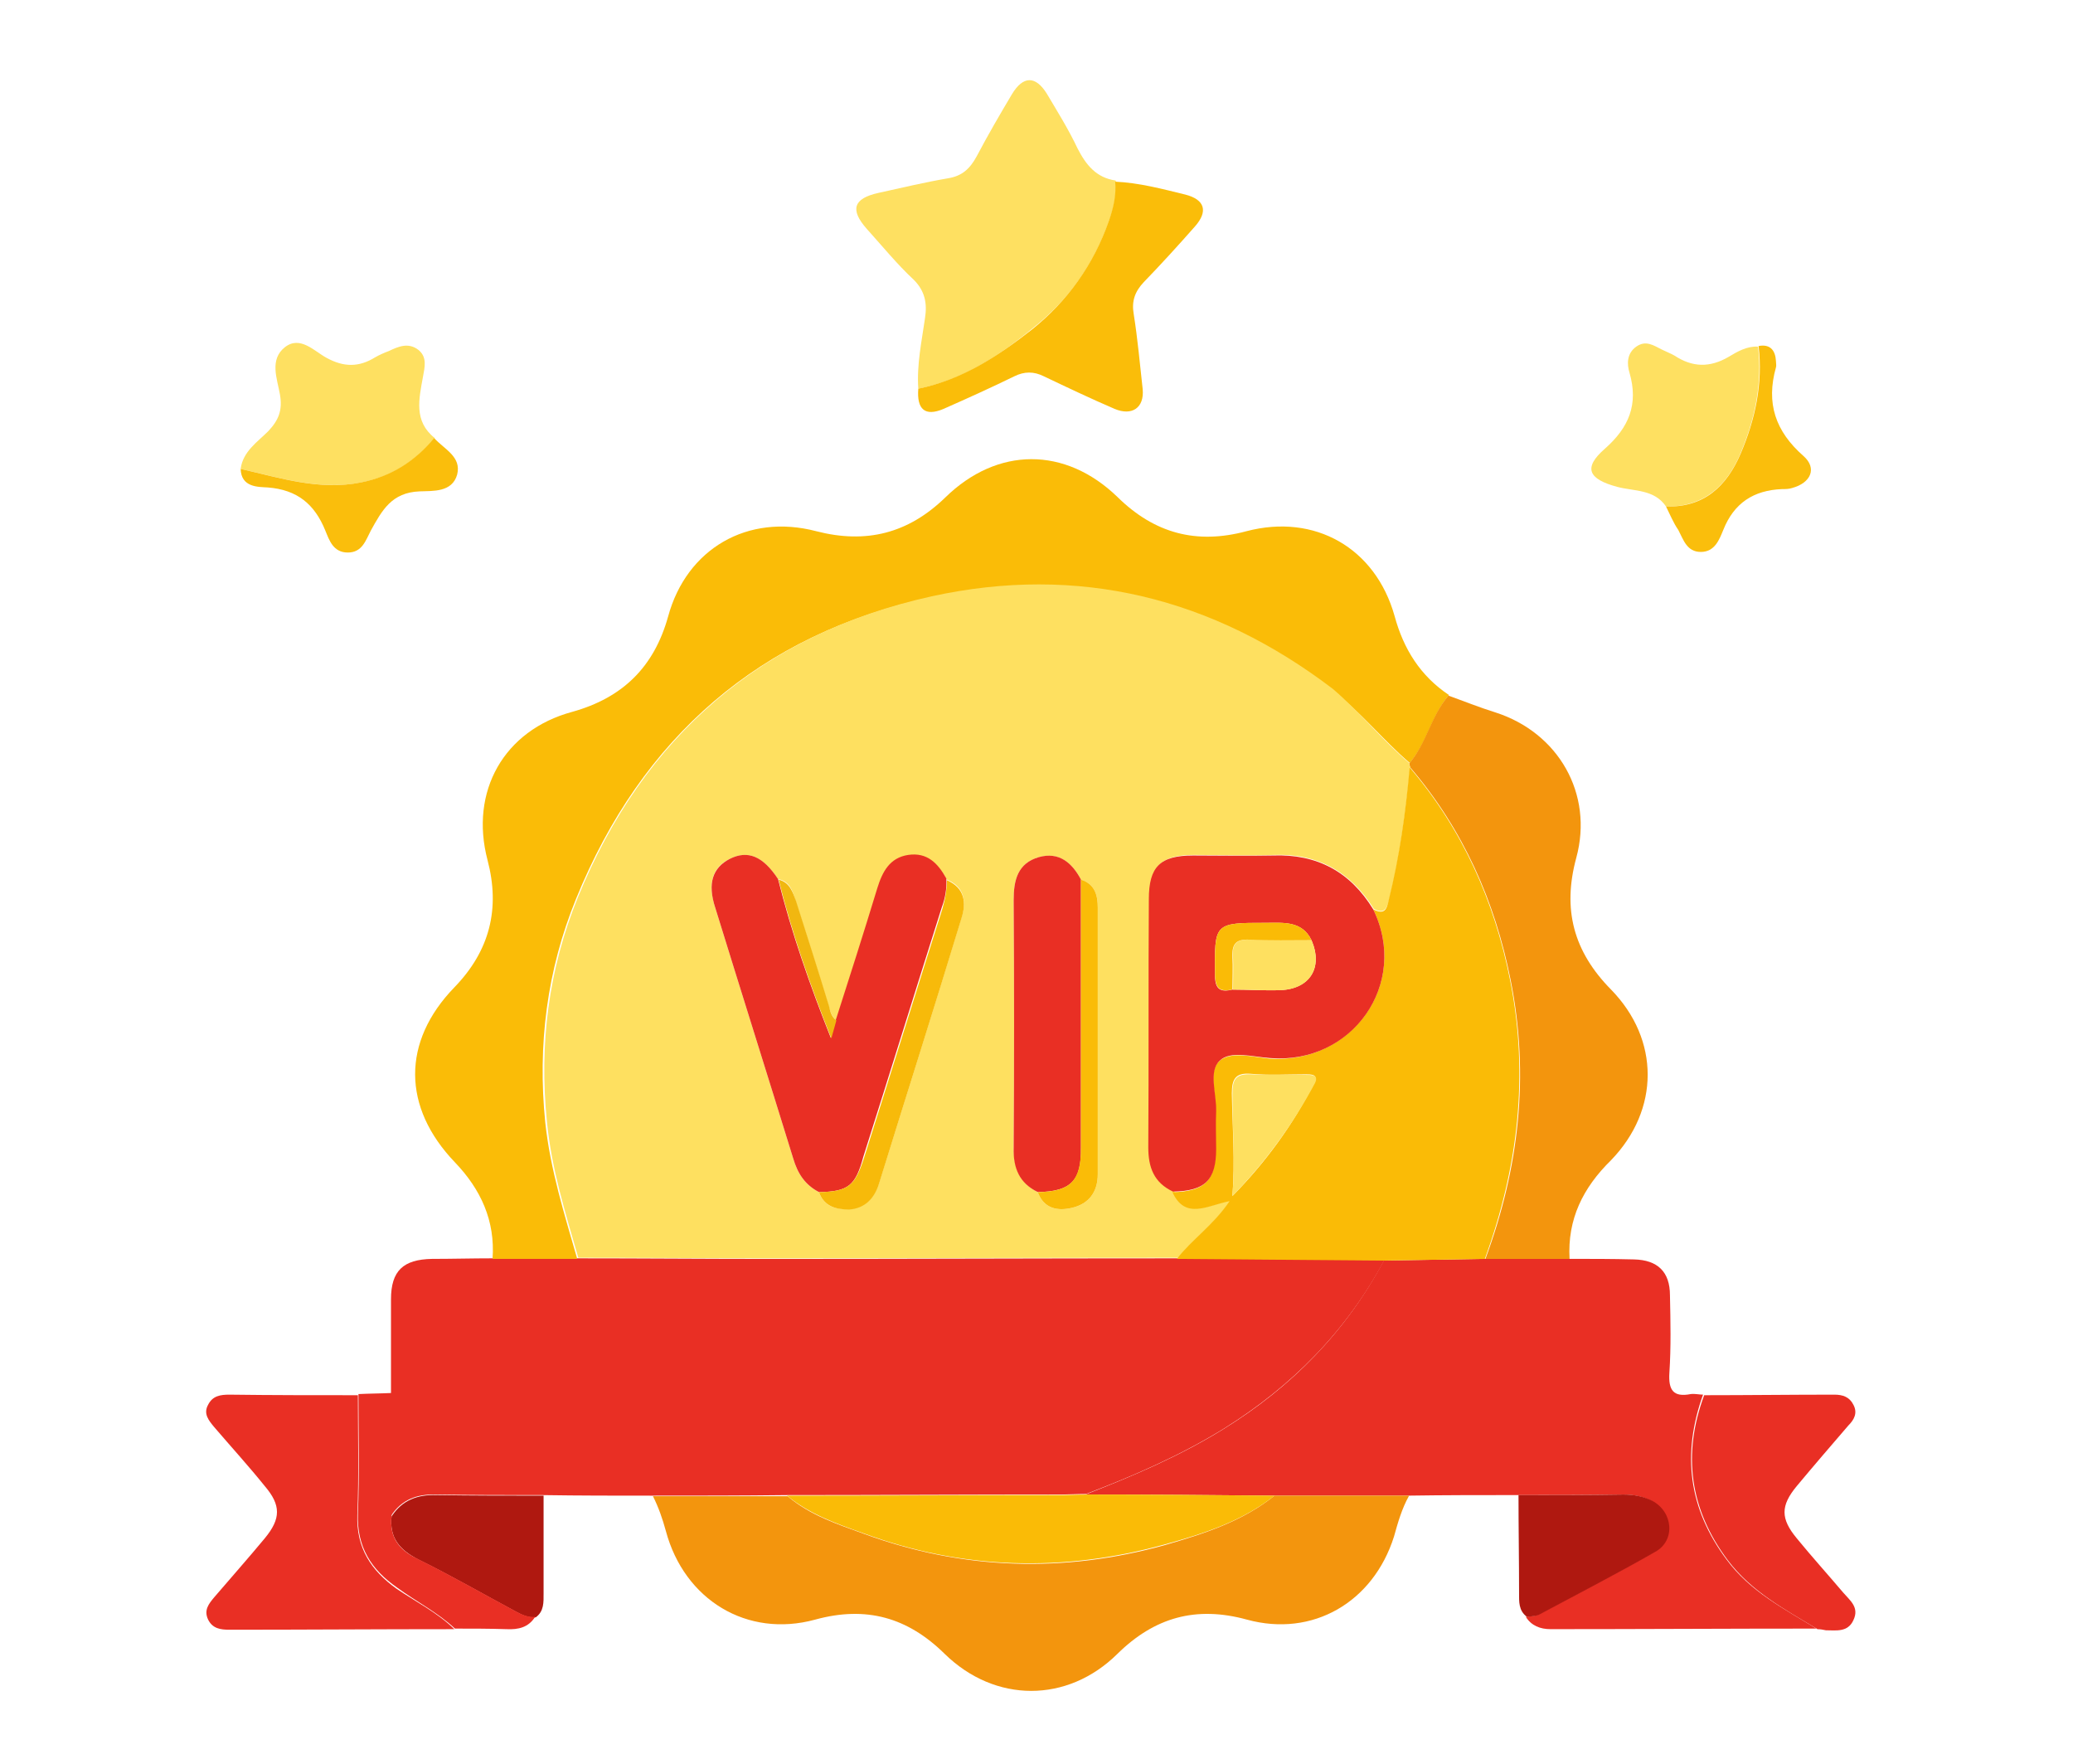 <svg width="181" height="154" viewBox="0 0 181 154" fill="none" xmlns="http://www.w3.org/2000/svg">
<path d="M56.963 130.569C53.779 130.569 50.596 130.569 47.412 130.52C44.277 130.52 41.192 130.52 38.057 130.471C36.392 130.422 35.069 130.911 34.139 132.332C34.139 128.756 34.139 125.181 34.139 121.605C34.139 118.863 34.139 116.169 34.139 113.426C34.139 110.928 35.216 109.949 37.714 109.9C39.477 109.9 41.241 109.851 43.004 109.851C45.453 109.851 47.951 109.851 50.4 109.851C56.032 109.851 61.616 109.9 67.248 109.9C79.101 109.9 90.954 109.851 102.807 109.851C108.831 109.9 114.856 109.949 120.88 109.998C117.55 116.218 112.799 121.018 106.823 124.74C103.003 127.091 98.938 128.854 94.823 130.422C94.04 130.422 93.256 130.471 92.423 130.471C84.538 130.471 76.652 130.52 68.718 130.52C64.799 130.569 60.881 130.569 56.963 130.569Z" fill="#E92F24"/>
<path d="M50.401 109.898C47.952 109.898 45.454 109.898 43.005 109.898C43.25 106.568 41.977 103.825 39.724 101.474C35.12 96.674 35.071 90.943 39.675 86.192C42.76 83.009 43.691 79.335 42.565 75.074C40.997 69.099 43.985 63.76 49.96 62.144C54.368 60.919 57.111 58.225 58.336 53.817C59.952 47.891 65.291 44.805 71.266 46.373C75.625 47.499 79.299 46.569 82.531 43.434C87.086 38.977 93.013 38.977 97.568 43.385C100.8 46.569 104.474 47.548 108.833 46.373C114.808 44.805 120.098 47.842 121.763 53.768C122.547 56.658 124.016 59.009 126.514 60.674C124.996 62.438 124.604 64.838 123.086 66.601C120.735 64.593 118.775 62.095 116.278 60.234C105.747 52.25 93.992 49.36 81.209 52.152C66.368 55.385 56.034 64.348 50.303 78.454C47.756 84.674 46.924 91.237 47.609 97.996C48.05 102.111 49.275 105.98 50.401 109.898Z" fill="#FABC07"/>
<path d="M94.773 130.469C98.937 128.852 102.953 127.138 106.773 124.787C112.798 121.065 117.5 116.265 120.83 110.044C123.769 109.995 126.708 109.946 129.646 109.897C132.095 109.897 134.544 109.897 136.993 109.897C138.903 109.897 140.765 109.897 142.675 109.946C144.732 109.995 145.809 111.024 145.809 113.081C145.858 115.334 145.907 117.587 145.76 119.84C145.662 121.358 146.103 121.995 147.622 121.701C147.964 121.652 148.356 121.75 148.699 121.75C146.838 126.942 147.426 131.693 150.756 136.15C152.813 138.942 155.801 140.46 158.593 142.174C150.854 142.174 143.116 142.223 135.377 142.223C134.495 142.223 133.712 141.93 133.222 141.146C133.565 141.097 134.005 141.097 134.299 140.95C137.679 139.138 141.107 137.375 144.438 135.464C146.201 134.485 145.956 131.987 144.144 131.007C143.409 130.615 142.577 130.469 141.646 130.469C138.609 130.518 135.524 130.518 132.487 130.518C129.303 130.518 126.12 130.518 122.936 130.567C119.018 130.567 115.1 130.567 111.181 130.567C105.794 130.518 100.308 130.469 94.773 130.469Z" fill="#E92F24"/>
<path d="M111.28 130.567C115.199 130.567 119.117 130.567 123.035 130.567C122.398 131.694 122.056 132.918 121.713 134.143C119.9 139.873 114.611 142.959 108.88 141.392C104.423 140.167 100.799 141.196 97.566 144.379C93.207 148.69 86.889 148.69 82.481 144.379C79.248 141.196 75.624 140.167 71.167 141.392C65.24 143.008 59.755 139.677 58.138 133.653C57.844 132.576 57.502 131.596 57.012 130.616C60.93 130.616 64.848 130.616 68.767 130.616C70.726 132.282 73.126 133.065 75.428 133.898C84.097 137.082 92.913 137.326 101.729 134.878C105.109 133.898 108.488 132.82 111.28 130.567Z" fill="#F3950D"/>
<path d="M137.043 109.901C134.594 109.901 132.145 109.901 129.696 109.901C132.635 101.967 133.566 93.885 131.9 85.559C130.529 78.653 127.737 72.383 123.133 66.996C123.084 66.898 123.084 66.751 123.035 66.653C124.553 64.89 124.945 62.49 126.464 60.727C127.835 61.216 129.158 61.755 130.578 62.196C136.064 63.959 139.149 69.298 137.631 74.881C136.406 79.388 137.386 83.061 140.668 86.391C144.929 90.751 144.929 96.873 140.668 101.281C138.219 103.681 136.847 106.424 137.043 109.901Z" fill="#F3950D"/>
<path d="M80.18 33.932C80.033 31.826 80.474 29.818 80.767 27.761C80.963 26.488 80.767 25.41 79.788 24.43C78.319 23.059 77.045 21.492 75.674 19.973C74.204 18.308 74.498 17.328 76.702 16.839C78.71 16.398 80.767 15.908 82.775 15.565C84 15.369 84.686 14.733 85.273 13.655C86.253 11.794 87.282 10.031 88.359 8.218C89.339 6.602 90.416 6.602 91.396 8.169C92.326 9.737 93.306 11.304 94.09 12.969C94.824 14.39 95.706 15.516 97.42 15.761C97.518 16.937 97.273 18.063 96.881 19.141C95.559 23.01 93.306 26.194 90.122 28.692C87.135 31.14 83.951 33.198 80.18 33.932Z" fill="#FEE061"/>
<path d="M39.674 142.224C33.11 142.224 26.596 142.273 20.033 142.273C19.249 142.273 18.564 142.175 18.172 141.391C17.78 140.559 18.221 140.02 18.711 139.432C20.18 137.718 21.698 136.004 23.119 134.29C24.539 132.575 24.539 131.4 23.119 129.735C21.698 127.971 20.18 126.306 18.711 124.592C18.221 124.004 17.731 123.416 18.172 122.633C18.564 121.849 19.249 121.751 20.033 121.751C23.756 121.8 27.478 121.8 31.249 121.8C31.249 125.277 31.347 128.755 31.2 132.232C31.102 135.122 32.376 137.081 34.629 138.698C36.294 139.824 38.155 140.755 39.674 142.224Z" fill="#E92F24"/>
<path d="M158.691 142.224C155.85 140.51 152.912 138.943 150.854 136.2C147.524 131.743 146.887 126.943 148.797 121.8C152.569 121.8 156.389 121.751 160.16 121.751C160.895 121.751 161.483 121.947 161.826 122.633C162.218 123.367 161.875 123.955 161.385 124.445C159.867 126.208 158.348 127.971 156.879 129.735C155.458 131.449 155.458 132.575 156.879 134.29C158.201 135.906 159.573 137.424 160.944 139.04C161.532 139.726 162.364 140.314 161.826 141.44C161.336 142.518 160.307 142.322 159.426 142.322C159.181 142.273 158.936 142.224 158.691 142.224Z" fill="#E92F24"/>
<path d="M80.18 33.932C84.001 33.149 87.135 31.092 90.074 28.79C93.209 26.292 95.511 23.059 96.833 19.239C97.225 18.112 97.47 17.035 97.372 15.859C99.478 15.957 101.486 16.496 103.494 16.986C105.209 17.427 105.503 18.455 104.327 19.778C102.858 21.443 101.388 23.059 99.87 24.627C99.086 25.459 98.792 26.292 98.988 27.418C99.331 29.573 99.527 31.777 99.772 33.981C99.919 35.598 98.841 36.333 97.323 35.696C95.266 34.814 93.209 33.835 91.152 32.855C90.27 32.414 89.438 32.414 88.556 32.855C86.548 33.835 84.491 34.765 82.385 35.696C80.768 36.382 80.034 35.745 80.18 33.932Z" fill="#FABD09"/>
<path d="M21.012 40.934C21.208 39.415 22.481 38.583 23.412 37.652C24.342 36.672 24.685 35.791 24.44 34.419C24.195 33.048 23.51 31.383 24.881 30.305C26.203 29.277 27.428 30.648 28.506 31.236C30.024 32.068 31.346 32.068 32.767 31.187C33.109 30.991 33.55 30.795 33.942 30.648C34.775 30.256 35.656 29.864 36.538 30.55C37.322 31.187 37.077 32.068 36.93 32.901C36.587 34.811 36.097 36.77 37.958 38.24C36.293 40.248 34.236 41.57 31.591 42.109C27.869 42.844 24.489 41.717 21.012 40.934Z" fill="#FEE061"/>
<path d="M145.467 44.217C144.438 42.699 142.675 42.895 141.206 42.503C138.659 41.817 138.218 40.838 140.128 39.172C142.234 37.311 143.067 35.303 142.283 32.56C142.038 31.777 142.038 30.846 142.871 30.258C143.704 29.671 144.389 30.16 145.075 30.503C145.467 30.699 145.859 30.846 146.202 31.042C147.769 32.071 149.287 32.12 150.953 31.14C151.687 30.699 152.52 30.209 153.499 30.258C153.891 33.54 153.206 36.675 151.932 39.662C150.757 42.405 148.797 44.266 145.467 44.217Z" fill="#FEE061"/>
<path d="M34.188 132.379C35.119 130.959 36.441 130.469 38.107 130.518C41.241 130.567 44.327 130.567 47.462 130.567C47.462 133.408 47.462 136.248 47.462 139.089C47.462 139.873 47.511 140.657 46.776 141.195C46.139 141.244 45.6 140.999 45.062 140.706C42.221 139.187 39.429 137.571 36.539 136.151C34.825 135.269 33.992 134.191 34.188 132.379Z" fill="#AF1810"/>
<path d="M132.586 130.519C135.623 130.519 138.708 130.519 141.745 130.47C142.627 130.47 143.459 130.617 144.243 131.008C146.104 131.988 146.3 134.486 144.537 135.466C141.206 137.376 137.778 139.139 134.398 140.951C134.104 141.098 133.712 141.098 133.321 141.147C132.586 140.608 132.635 139.825 132.635 139.041C132.635 136.249 132.586 133.359 132.586 130.519Z" fill="#AF1810"/>
<path d="M34.188 132.379C33.992 134.191 34.825 135.318 36.49 136.101C39.38 137.522 42.172 139.138 45.012 140.656C45.551 140.95 46.09 141.195 46.727 141.146C46.139 142.077 45.257 142.273 44.229 142.224C42.71 142.175 41.192 142.175 39.723 142.175C38.204 140.754 36.343 139.824 34.678 138.599C32.425 137.032 31.151 135.073 31.249 132.134C31.396 128.656 31.298 125.179 31.298 121.701C32.278 121.652 33.258 121.652 34.237 121.604C34.188 125.228 34.188 128.803 34.188 132.379Z" fill="#E92F24"/>
<path d="M145.465 44.215C148.795 44.313 150.755 42.452 151.979 39.611C153.252 36.624 153.938 33.489 153.546 30.208C154.575 30.012 155.016 30.599 155.065 31.53C155.065 31.726 155.114 31.922 155.065 32.069C154.183 35.203 155.016 37.652 157.465 39.807C158.689 40.885 158.101 42.158 156.485 42.599C156.191 42.697 155.897 42.697 155.603 42.697C153.106 42.795 151.391 43.922 150.461 46.273C150.118 47.105 149.726 48.183 148.502 48.183C147.277 48.183 146.983 47.105 146.542 46.273C146.102 45.636 145.808 44.901 145.465 44.215Z" fill="#FABE0C"/>
<path d="M21.012 40.937C24.489 41.721 27.869 42.847 31.542 42.112C34.187 41.574 36.244 40.251 37.909 38.243C38.791 39.223 40.309 39.859 39.917 41.427C39.477 42.994 37.811 42.847 36.636 42.896C34.187 42.994 33.354 44.561 32.375 46.325C31.934 47.157 31.64 48.235 30.367 48.235C29.093 48.235 28.75 47.157 28.407 46.325C27.477 44.023 25.959 42.749 23.363 42.553C22.53 42.504 21.061 42.553 21.012 40.937Z" fill="#FABE0C"/>
<path d="M123.034 66.603C123.034 66.701 123.083 66.848 123.132 66.946C122.74 70.815 122.25 74.684 121.32 78.456C121.075 79.338 120.879 79.827 119.948 79.338C117.94 76.105 115.05 74.489 111.23 74.635C108.928 74.734 106.577 74.635 104.275 74.635C101.385 74.635 100.406 75.566 100.406 78.456C100.406 85.656 100.455 92.905 100.357 100.104C100.357 101.868 100.846 103.19 102.512 103.974C103.638 106.423 105.548 105.198 107.508 104.757C106.087 106.864 104.275 108.088 102.904 109.802C91.051 109.802 79.198 109.851 67.345 109.851C61.712 109.851 56.129 109.802 50.496 109.802C49.37 105.884 48.145 102.015 47.754 97.9C47.068 91.141 47.9 84.627 50.447 78.358C56.178 64.301 66.512 55.338 81.353 52.056C94.136 49.264 105.891 52.154 116.373 60.138C118.724 62.146 120.683 64.595 123.034 66.603ZM90.61 104.072C91.149 105.541 92.373 105.737 93.598 105.443C95.067 105.1 95.851 104.072 95.851 102.504C95.851 94.766 95.851 86.978 95.851 79.24C95.851 78.162 95.606 77.182 94.381 76.791C93.598 75.321 92.471 74.342 90.708 74.831C88.847 75.37 88.504 76.84 88.504 78.603C88.553 85.803 88.553 93.003 88.504 100.202C88.504 101.966 89.043 103.239 90.61 104.072ZM73.026 89.084C72.635 88.741 72.488 88.301 72.341 87.811C71.41 84.725 70.431 81.689 69.451 78.603C69.206 77.77 68.961 76.938 67.933 76.742C66.61 74.734 65.288 74.195 63.721 74.978C62.202 75.713 61.761 77.085 62.447 79.24C64.7 86.537 67.002 93.835 69.255 101.133C69.647 102.455 70.284 103.435 71.508 104.072C71.949 105.345 72.978 105.59 74.153 105.541C75.525 105.443 76.357 104.562 76.749 103.288C79.149 95.598 81.598 87.86 83.949 80.121C84.39 78.75 84.243 77.427 82.675 76.791C81.941 75.517 80.961 74.489 79.345 74.734C77.728 74.978 77.092 76.154 76.651 77.623C75.475 81.444 74.202 85.264 73.026 89.084Z" fill="#FEE060"/>
<path d="M119.9 79.387C120.879 79.876 121.075 79.436 121.271 78.505C122.202 74.734 122.74 70.864 123.083 66.995C127.687 72.383 130.479 78.652 131.85 85.558C133.516 93.885 132.536 101.966 129.646 109.901C126.708 109.95 123.769 109.998 120.83 110.047C114.806 109.998 108.781 109.95 102.757 109.901C104.079 108.186 105.941 106.962 107.361 104.856C105.402 105.248 103.492 106.521 102.365 104.072C105.157 104.023 106.137 103.092 106.137 100.35C106.137 99.272 106.088 98.146 106.137 97.068C106.235 95.55 105.451 93.591 106.43 92.66C107.41 91.729 109.369 92.268 110.839 92.415C118.038 92.905 123.083 85.901 119.9 79.387ZM107.606 104.415C110.496 101.476 112.896 98.195 114.757 94.521C115.149 93.737 114.414 93.787 113.924 93.787C112.357 93.787 110.741 93.885 109.173 93.737C107.851 93.64 107.557 94.227 107.557 95.452C107.606 98.391 107.851 101.378 107.606 104.415Z" fill="#FABB06"/>
<path d="M111.281 130.568C108.441 132.821 105.061 133.898 101.681 134.829C92.816 137.278 84 137.033 75.38 133.849C73.029 133.017 70.678 132.184 68.719 130.568C76.604 130.568 84.49 130.519 92.424 130.519C93.208 130.519 93.992 130.47 94.824 130.47C100.31 130.47 105.796 130.519 111.281 130.568Z" fill="#FABB06"/>
<path d="M119.9 79.386C123.084 85.9 118.039 92.953 110.888 92.366C109.37 92.268 107.411 91.68 106.48 92.611C105.501 93.541 106.235 95.5 106.186 97.019C106.137 98.096 106.186 99.223 106.186 100.3C106.186 103.043 105.207 103.974 102.415 104.023C100.75 103.239 100.26 101.916 100.26 100.153C100.309 92.953 100.26 85.704 100.309 78.505C100.309 75.664 101.288 74.684 104.178 74.684C106.48 74.684 108.831 74.733 111.133 74.684C115.002 74.537 117.892 76.105 119.9 79.386ZM114.513 82.08C113.68 80.366 112.064 80.562 110.545 80.562C105.99 80.562 106.039 80.562 106.088 85.166C106.088 86.39 106.578 86.635 107.607 86.39C108.978 86.39 110.398 86.488 111.77 86.439C114.366 86.341 115.541 84.48 114.513 82.08Z" fill="#E92F24"/>
<path d="M71.51 104.07C70.286 103.433 69.649 102.453 69.257 101.131C67.004 93.833 64.702 86.535 62.449 79.237C61.764 77.131 62.204 75.76 63.723 74.976C65.29 74.193 66.612 74.731 67.935 76.74C69.11 81.441 70.727 86.045 72.539 90.6C72.686 90.062 72.833 89.572 72.98 89.033C74.204 85.213 75.429 81.392 76.604 77.523C77.045 76.103 77.682 74.878 79.298 74.633C80.963 74.388 81.894 75.368 82.629 76.691C82.677 77.572 82.531 78.405 82.237 79.188C79.935 86.437 77.682 93.735 75.38 100.984C74.694 103.531 74.057 104.021 71.51 104.07Z" fill="#E92F24"/>
<path d="M90.611 104.066C88.995 103.282 88.456 101.96 88.505 100.197C88.554 92.997 88.554 85.797 88.505 78.597C88.505 76.834 88.848 75.364 90.709 74.826C92.472 74.336 93.599 75.315 94.382 76.785C94.382 84.572 94.382 92.409 94.382 100.197C94.431 103.086 93.501 104.017 90.611 104.066Z" fill="#E92F24"/>
<path d="M71.508 104.071C74.055 104.022 74.642 103.532 75.426 101.132C77.728 93.883 79.981 86.586 82.283 79.337C82.528 78.504 82.675 77.671 82.675 76.839C84.242 77.525 84.389 78.798 83.948 80.169C81.597 87.908 79.148 95.598 76.749 103.336C76.357 104.61 75.524 105.491 74.153 105.589C73.026 105.589 71.949 105.345 71.508 104.071Z" fill="#F7BA0A"/>
<path d="M90.609 104.07C93.499 104.021 94.381 103.091 94.381 100.201C94.381 92.413 94.381 84.577 94.381 76.789C95.605 77.181 95.85 78.16 95.85 79.238C95.85 86.977 95.85 94.764 95.85 102.503C95.85 104.07 95.066 105.099 93.597 105.442C92.373 105.736 91.148 105.54 90.609 104.07Z" fill="#FABC07"/>
<path d="M73.027 89.083C72.88 89.621 72.733 90.111 72.586 90.65C70.774 86.095 69.158 81.491 67.982 76.789C68.962 77.034 69.207 77.867 69.501 78.65C70.48 81.736 71.46 84.773 72.391 87.858C72.489 88.348 72.635 88.789 73.027 89.083Z" fill="#F1B710"/>
<path d="M107.609 104.412C107.854 101.375 107.609 98.436 107.609 95.498C107.609 94.273 107.854 93.734 109.226 93.783C110.793 93.881 112.409 93.783 113.977 93.832C114.417 93.832 115.201 93.783 114.809 94.567C112.899 98.142 110.499 101.424 107.609 104.412Z" fill="#FEE060"/>
<path d="M114.513 82.08C115.541 84.48 114.366 86.341 111.819 86.439C110.448 86.488 109.027 86.391 107.656 86.391C107.656 85.411 107.705 84.431 107.656 83.501C107.558 82.374 107.999 81.982 109.125 82.031C110.888 82.08 112.701 82.08 114.513 82.08Z" fill="#FEE060"/>
<path d="M114.515 82.078C112.702 82.078 110.89 82.127 109.078 82.029C107.951 81.98 107.56 82.372 107.609 83.498C107.657 84.478 107.609 85.457 107.609 86.388C106.58 86.584 106.139 86.388 106.09 85.163C106.041 80.559 105.992 80.559 110.547 80.559C112.066 80.559 113.682 80.364 114.515 82.078Z" fill="#FABB06"/>
</svg>
